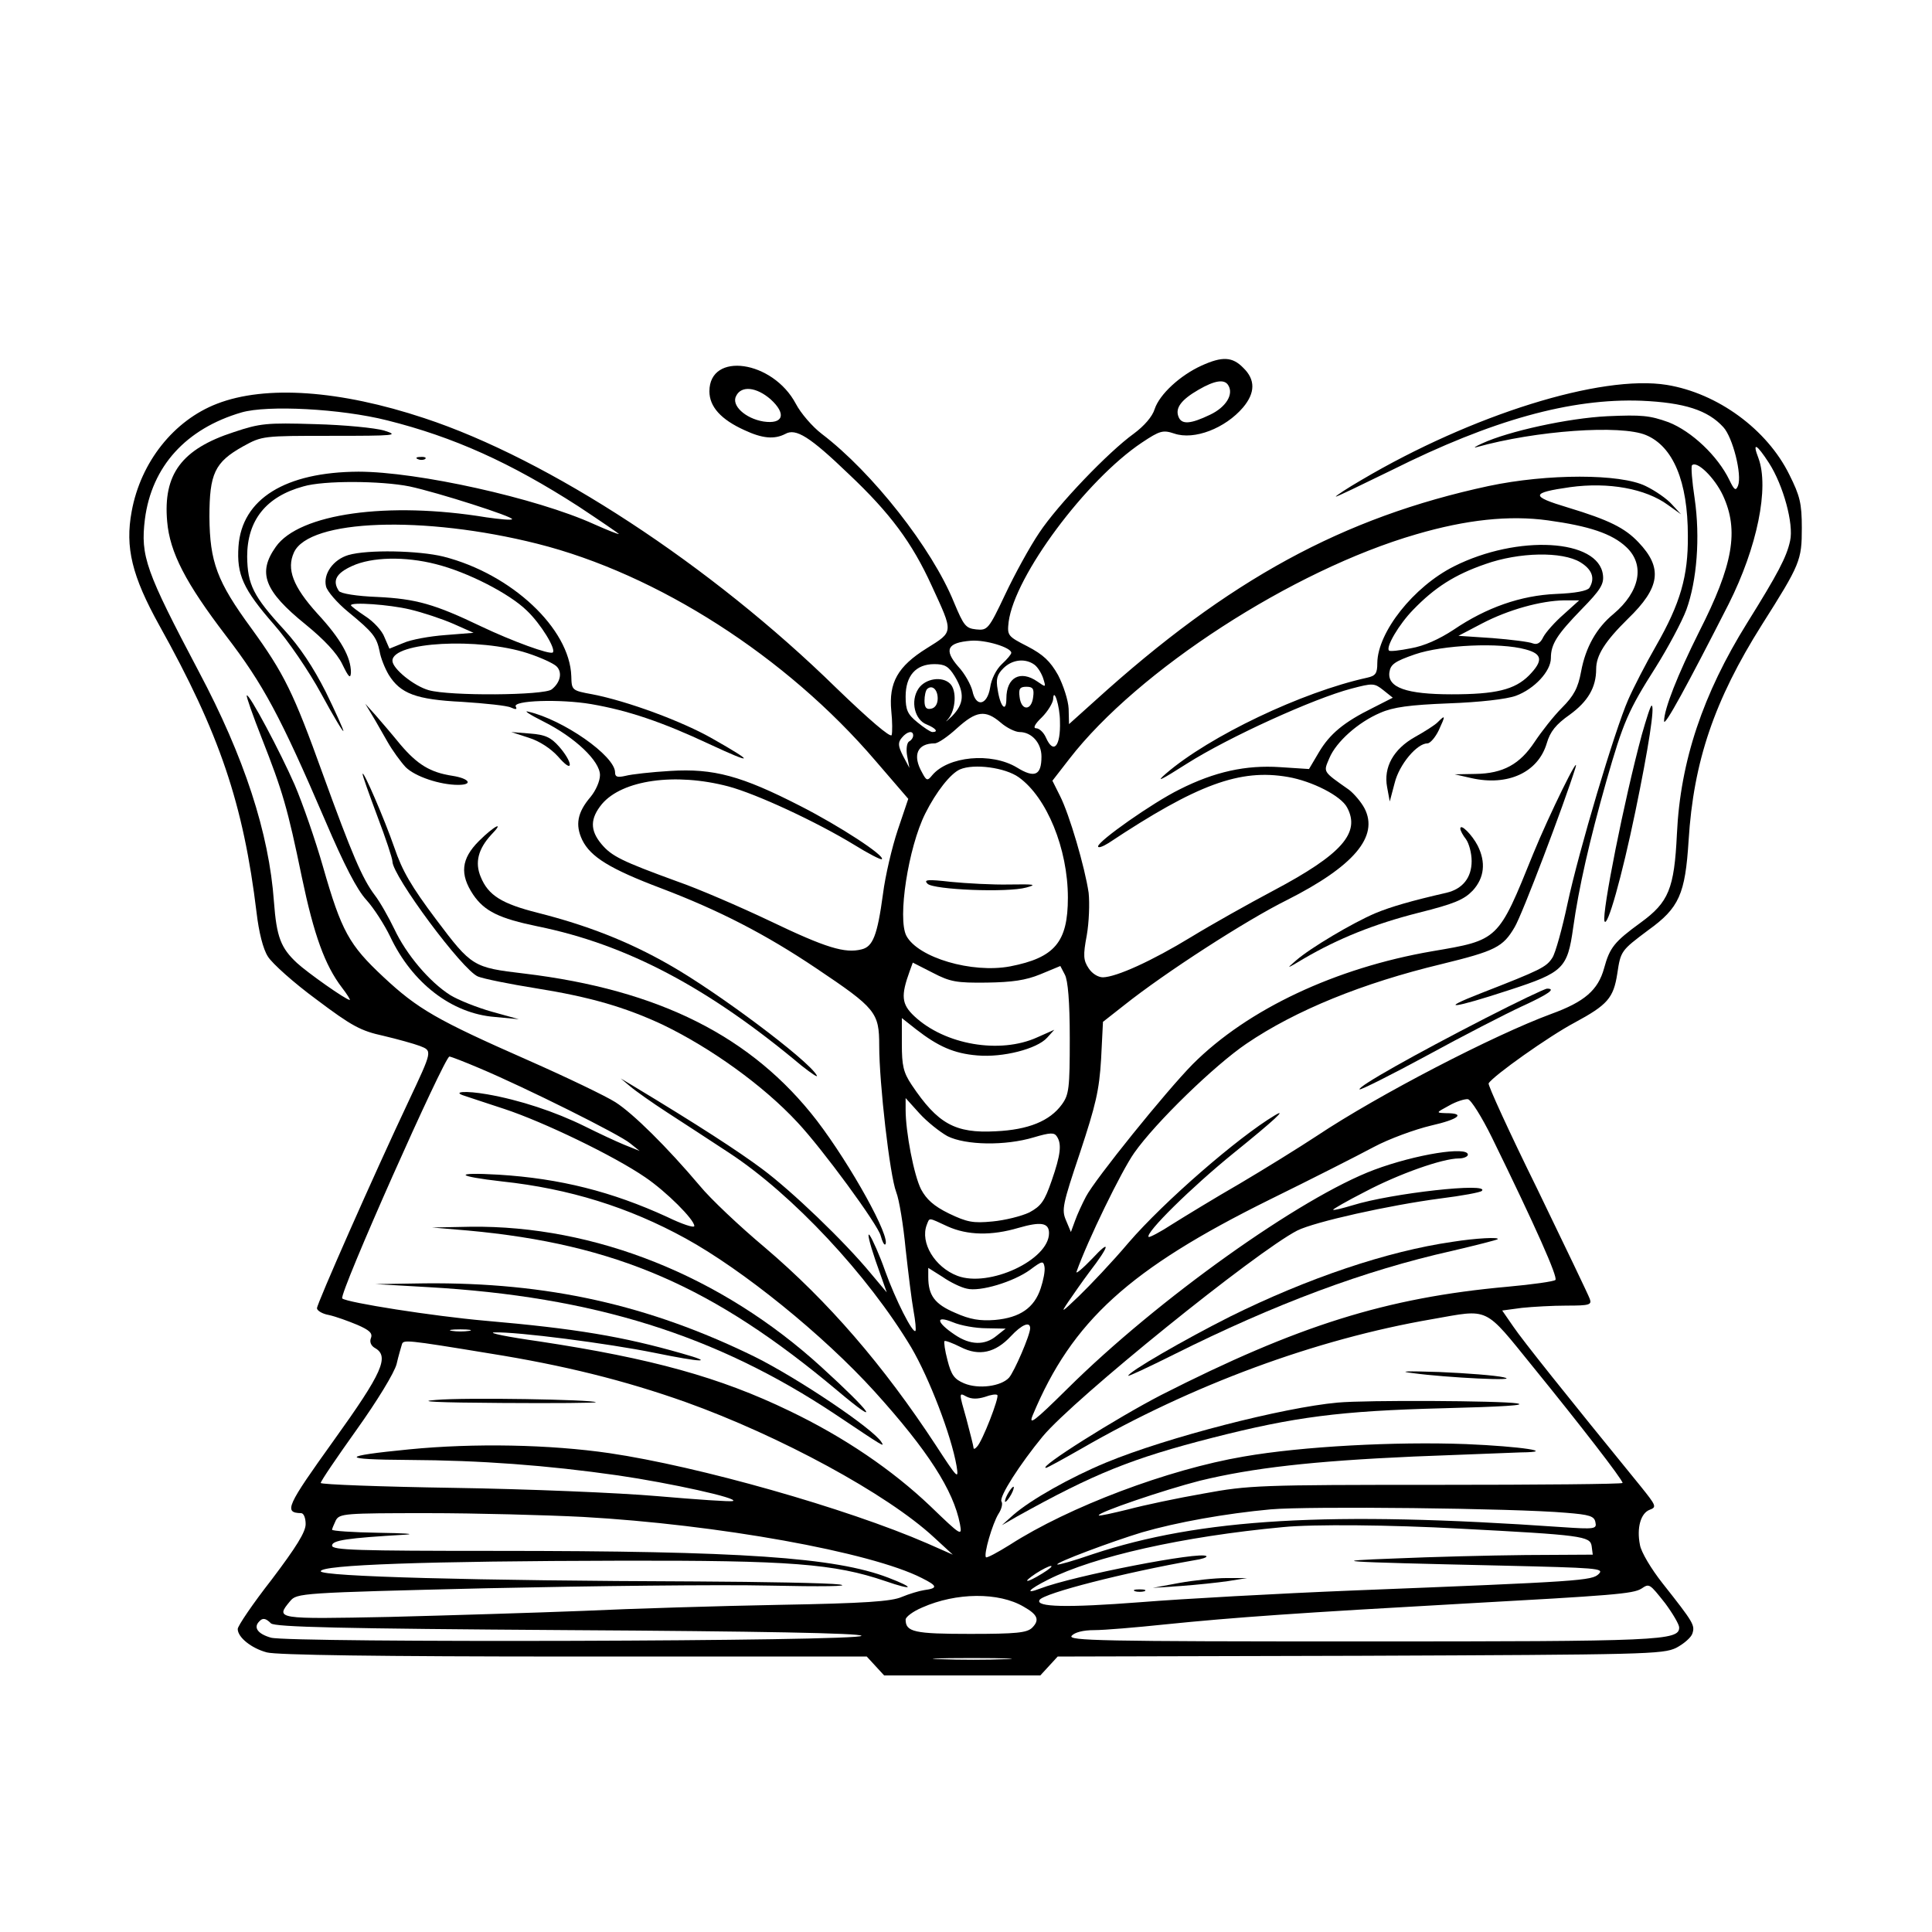 <?xml version="1.0" standalone="no"?>
<!DOCTYPE svg PUBLIC "-//W3C//DTD SVG 20010904//EN"
 "http://www.w3.org/TR/2001/REC-SVG-20010904/DTD/svg10.dtd">
<svg version="1.0" xmlns="http://www.w3.org/2000/svg"
 width="512pt" height="512pt" viewBox="0 0 512 512"
 preserveAspectRatio="xMidYMid meet">
<g transform="translate(0,512) scale(0.1,-0.1)"
fill="#000000" stroke="none">
<path d="M3184 4151 c-57 -26 -111 -76 -124 -115 -6 -20 -28 -45 -55 -65 -68
-49 -202 -189 -251 -263 -25 -37 -65 -110 -90 -163 -44 -93 -47 -96 -77 -93
-28 3 -33 10 -59 72 -58 143 -216 344 -350 446 -25 19 -56 55 -69 80 -61 115
-229 139 -229 33 0 -41 31 -75 93 -103 47 -22 79 -25 108 -10 28 16 65 -7 169
-107 109 -103 167 -181 219 -295 58 -126 59 -121 -13 -166 -77 -48 -101 -91
-94 -166 3 -28 3 -57 1 -64 -3 -8 -60 41 -147 125 -332 325 -761 606 -1092
715 -223 74 -420 88 -549 38 -114 -44 -202 -154 -226 -285 -18 -96 1 -172 73
-302 160 -287 223 -473 258 -762 6 -51 17 -96 30 -116 11 -18 69 -70 129 -114
93 -70 117 -83 177 -96 38 -9 81 -21 97 -27 33 -13 33 -12 -30 -146 -93 -197
-243 -537 -243 -549 0 -6 14 -15 32 -18 18 -4 51 -16 75 -26 32 -14 41 -22 36
-35 -4 -10 0 -20 10 -26 40 -22 21 -65 -109 -246 -124 -173 -133 -191 -86
-192 7 0 12 -13 12 -29 0 -21 -25 -61 -90 -147 -50 -64 -90 -123 -90 -131 0
-22 36 -51 77 -62 25 -7 298 -11 814 -11 l776 0 23 -25 23 -25 207 0 207 0 23
25 23 25 801 2 c756 3 803 4 838 21 21 11 40 28 43 38 7 22 4 28 -79 133 -30
38 -57 83 -60 102 -9 45 2 84 26 93 19 7 17 11 -24 62 -198 243 -313 387 -338
424 l-29 42 52 7 c29 3 82 6 119 6 60 0 67 2 61 18 -3 9 -66 140 -139 291 -74
150 -132 277 -129 280 12 20 160 125 228 161 87 47 103 65 113 130 9 60 10 61
82 115 82 59 98 95 107 238 13 209 68 371 194 571 102 161 106 171 106 257 0
65 -5 85 -33 141 -59 120 -190 216 -325 238 -174 28 -516 -79 -809 -252 -38
-22 -68 -42 -68 -44 0 -2 66 30 148 70 266 133 475 191 662 184 114 -5 176
-25 217 -70 25 -27 50 -126 39 -155 -6 -15 -10 -12 -23 15 -31 64 -100 129
-161 153 -50 18 -71 20 -162 16 -104 -5 -263 -40 -332 -72 -18 -8 -25 -13 -15
-10 157 44 382 60 449 32 72 -30 111 -123 111 -267 1 -107 -20 -179 -84 -291
-27 -47 -60 -111 -74 -143 -36 -82 -131 -401 -161 -541 -14 -66 -32 -131 -40
-143 -16 -25 -30 -32 -189 -94 -118 -46 -75 -41 77 9 141 46 152 57 167 164
15 107 43 230 88 389 45 157 58 187 131 302 32 51 69 120 81 152 28 77 37 192
22 295 -7 46 -10 85 -7 88 13 13 60 -33 82 -80 43 -93 27 -184 -63 -361 -57
-114 -93 -205 -93 -237 0 -18 62 96 171 310 76 151 108 309 79 387 -17 44 -5
38 28 -13 38 -59 66 -162 56 -206 -9 -43 -33 -88 -114 -218 -117 -188 -177
-366 -186 -559 -7 -146 -22 -181 -96 -235 -70 -51 -82 -66 -97 -121 -16 -58
-52 -89 -140 -121 -152 -56 -459 -215 -621 -323 -47 -31 -139 -88 -205 -127
-66 -38 -146 -87 -178 -107 -32 -21 -61 -36 -63 -34 -10 10 114 132 225 222
109 88 144 121 109 100 -97 -58 -293 -228 -387 -337 -43 -51 -103 -114 -132
-142 -46 -44 -49 -46 -28 -15 13 19 38 55 56 79 54 70 58 90 8 36 -26 -27 -45
-43 -42 -35 29 82 119 267 153 315 57 81 213 232 297 289 131 89 309 161 517
211 143 35 163 45 194 98 20 33 131 326 161 422 14 46 -70 -125 -112 -228 -93
-230 -91 -228 -268 -258 -255 -44 -488 -153 -634 -299 -71 -72 -259 -305 -283
-351 -10 -19 -23 -47 -29 -64 l-11 -30 -13 31 c-12 28 -9 42 37 179 42 127 51
165 56 248 l5 99 56 44 c108 86 323 225 432 279 176 89 244 168 205 243 -9 17
-28 39 -41 49 -71 50 -68 46 -52 84 18 43 76 95 135 120 34 15 78 21 181 25
82 3 153 11 178 20 49 18 93 65 93 100 0 37 16 62 82 130 49 50 59 66 56 90
-11 96 -226 108 -395 23 -107 -54 -202 -174 -203 -256 0 -27 -4 -34 -27 -39
-173 -38 -418 -155 -533 -254 -29 -25 -14 -18 55 26 112 71 337 173 436 199
57 15 61 15 85 -4 l25 -20 -53 -27 c-77 -38 -114 -69 -143 -118 l-26 -44 -77
5 c-90 6 -173 -12 -266 -59 -71 -35 -216 -137 -216 -151 0 -5 12 -1 28 9 235
156 348 197 475 175 64 -11 141 -50 157 -81 36 -67 -14 -124 -195 -220 -66
-35 -164 -90 -218 -123 -105 -64 -198 -106 -234 -107 -13 0 -29 10 -38 24 -14
21 -15 34 -5 87 6 34 8 85 5 113 -10 68 -51 208 -76 257 l-20 40 45 58 c181
234 591 500 919 595 133 39 247 51 349 37 109 -15 170 -35 208 -71 50 -47 36
-118 -34 -177 -45 -37 -74 -88 -86 -153 -8 -43 -19 -64 -51 -96 -22 -22 -54
-63 -72 -90 -39 -59 -83 -84 -157 -85 l-55 -1 44 -10 c97 -22 177 15 200 92 9
31 24 50 61 76 48 35 70 72 70 121 0 36 23 73 84 133 86 83 93 135 28 203 -36
38 -78 59 -187 92 -100 30 -99 39 6 54 102 14 200 -4 259 -47 l35 -25 -24 26
c-13 15 -45 37 -70 49 -67 33 -260 33 -416 0 -386 -83 -689 -248 -1043 -569
l-69 -62 -1 41 c-1 22 -14 62 -28 89 -21 37 -39 54 -81 76 -53 27 -54 29 -50
65 16 122 205 376 353 475 48 32 56 34 86 24 53 -18 135 14 182 69 33 39 33
74 1 105 -29 30 -56 31 -111 6z m71 -52 c15 -24 -6 -58 -48 -78 -52 -25 -76
-27 -84 -5 -9 23 8 45 53 71 43 25 69 29 79 12z m-1213 -37 c43 -39 34 -67
-19 -59 -48 8 -86 43 -72 68 14 28 54 23 91 -9z m-1016 -56 c176 -44 327 -112
507 -228 59 -39 107 -72 107 -73 0 -2 -30 10 -66 26 -152 69 -468 139 -624
139 -194 -1 -309 -72 -318 -198 -5 -75 12 -113 94 -207 37 -42 93 -124 125
-183 32 -59 59 -104 59 -99 0 4 -21 51 -47 104 -33 65 -68 118 -110 164 -82
89 -97 120 -98 194 0 96 50 159 149 186 54 16 206 15 281 0 75 -16 278 -81
272 -87 -2 -3 -33 0 -68 5 -261 43 -496 10 -558 -78 -49 -69 -31 -117 79 -206
49 -40 83 -76 97 -105 17 -35 22 -40 23 -22 0 40 -26 88 -89 156 -65 72 -82
118 -62 162 40 88 343 99 645 23 318 -80 660 -299 896 -575 l87 -101 -28 -83
c-15 -45 -33 -121 -39 -169 -15 -111 -27 -140 -57 -147 -44 -11 -94 4 -242 75
-80 38 -191 86 -246 105 -148 54 -174 67 -201 99 -31 37 -30 68 1 106 54 64
194 84 335 47 75 -20 234 -94 334 -155 37 -23 70 -40 73 -38 9 9 -112 88 -216
141 -156 80 -230 100 -344 93 -51 -3 -104 -9 -119 -13 -22 -5 -28 -3 -28 9 0
44 -138 140 -230 161 -14 4 4 -8 40 -26 84 -42 150 -105 150 -142 0 -16 -11
-41 -25 -58 -35 -41 -41 -74 -22 -114 22 -45 74 -77 209 -128 155 -59 277
-122 411 -212 158 -106 167 -117 167 -205 0 -99 28 -344 45 -388 8 -20 19 -88
25 -151 7 -63 16 -137 21 -164 5 -27 7 -51 5 -53 -7 -8 -53 83 -80 158 -15 43
-34 85 -41 95 -8 11 -1 -19 15 -66 l30 -85 -42 50 c-71 86 -210 219 -288 277
-63 47 -169 116 -345 222 l-30 18 25 -21 c14 -12 58 -43 98 -69 40 -26 114
-74 164 -107 168 -110 368 -324 483 -516 48 -82 106 -233 120 -314 6 -37 3
-34 -55 55 -139 212 -285 381 -453 524 -68 57 -145 130 -172 163 -87 103 -177
192 -224 222 -25 16 -129 66 -231 111 -243 107 -293 136 -384 221 -91 85 -111
121 -160 292 -20 70 -54 168 -75 217 -38 87 -121 243 -127 237 -2 -2 16 -53
40 -114 55 -140 68 -184 106 -368 32 -153 61 -233 106 -292 14 -18 23 -33 21
-33 -10 0 -113 73 -140 98 -43 40 -54 69 -61 162 -13 183 -79 384 -199 610
-141 267 -155 306 -143 404 18 140 109 240 256 283 69 20 263 10 386 -21z
m3162 -376 c31 -19 40 -42 24 -68 -6 -8 -37 -14 -88 -16 -94 -4 -185 -36 -272
-95 -38 -25 -78 -43 -113 -49 -30 -6 -56 -9 -58 -6 -9 9 26 69 64 108 57 59
110 93 191 121 90 32 204 34 252 5z m-44 -138 c-23 -20 -47 -47 -54 -60 -8
-17 -17 -21 -28 -17 -9 4 -57 10 -107 14 l-90 6 63 33 c69 36 155 60 217 61
l40 0 -41 -37z m-1464 -102 c0 -4 -11 -17 -25 -30 -15 -14 -28 -40 -31 -62 -8
-48 -38 -53 -47 -9 -4 16 -20 46 -38 65 -38 44 -29 63 34 68 39 3 107 -18 107
-32z m1363 9 c45 -12 47 -30 9 -69 -38 -38 -88 -50 -205 -50 -120 0 -170 18
-165 58 3 21 13 29 68 48 73 25 225 32 293 13z m-1301 -41 c9 -7 19 -24 23
-37 7 -23 7 -23 -16 -7 -45 31 -82 11 -82 -45 0 -39 -16 -23 -23 23 -5 28 -2
40 15 57 24 24 59 27 83 9z m-212 -30 c27 -45 25 -73 -7 -106 -16 -15 -20 -18
-10 -7 20 24 23 75 5 93 -21 21 -66 14 -84 -13 -22 -33 -10 -83 22 -95 24 -10
32 -20 15 -20 -5 0 -23 12 -40 26 -26 21 -31 33 -31 68 0 55 27 86 76 86 28 0
38 -6 54 -32z m-45 -59 c0 -15 -7 -25 -17 -27 -13 -3 -18 3 -18 21 0 13 3 27
7 31 13 12 28 -1 28 -25z m253 4 c-2 -17 -9 -28 -18 -28 -9 0 -16 11 -18 28
-3 22 1 27 18 27 17 0 21 -5 18 -27z m71 -65 c2 -66 -17 -88 -37 -43 -6 14
-18 25 -26 25 -9 0 -4 11 15 29 16 16 29 38 30 48 1 34 18 -18 18 -59z m-157
-3 c16 -14 39 -25 50 -25 32 0 58 -29 58 -65 0 -50 -18 -58 -65 -29 -68 41
-183 30 -225 -21 -12 -15 -15 -14 -26 7 -27 47 -13 78 33 78 9 0 35 18 59 40
51 46 75 50 116 15z m-232 -34 c0 -6 -5 -13 -11 -16 -6 -4 -8 -21 -5 -38 l6
-32 -17 32 c-13 26 -14 35 -3 48 14 17 30 20 30 6z m280 -111 c74 -53 130
-189 130 -319 0 -118 -35 -159 -153 -182 -101 -19 -244 23 -275 81 -24 46 5
234 50 324 29 58 67 106 92 117 37 16 120 5 156 -21z m-85 -544 c67 1 103 6
142 22 l53 22 12 -23 c8 -15 13 -70 13 -169 0 -132 -2 -149 -21 -175 -32 -44
-89 -67 -175 -71 -108 -6 -154 20 -223 123 -22 33 -26 51 -26 108 l0 69 38
-30 c58 -45 100 -64 162 -69 67 -6 158 17 185 47 l19 21 -45 -20 c-99 -45
-245 -20 -326 56 -34 32 -36 54 -12 120 l8 22 53 -27 c46 -24 63 -27 143 -26z
m-1344 -227 c121 -51 372 -176 399 -199 l25 -20 -40 16 c-22 9 -69 31 -105 49
-79 39 -173 70 -259 85 -57 10 -95 7 -60 -4 8 -3 55 -18 106 -35 103 -34 290
-124 373 -181 56 -38 130 -112 130 -129 0 -6 -33 5 -72 24 -146 67 -284 102
-447 112 -121 7 -114 -4 10 -18 177 -19 335 -68 486 -151 151 -83 364 -255
501 -406 141 -156 209 -262 226 -351 6 -33 4 -32 -79 48 -100 95 -227 182
-373 252 -184 89 -365 139 -662 184 -85 12 -139 23 -120 24 61 2 300 -29 424
-54 127 -26 163 -27 74 -2 -157 45 -281 66 -523 87 -136 12 -366 48 -378 59
-10 10 271 641 284 641 4 0 40 -14 80 -31z m1240 -180 c48 -24 153 -26 229 -3
44 13 54 13 61 2 13 -20 10 -48 -14 -117 -19 -55 -28 -67 -59 -84 -21 -10 -65
-21 -98 -24 -51 -5 -67 -2 -115 21 -41 20 -60 38 -74 64 -19 37 -41 152 -41
211 l0 31 37 -41 c20 -22 54 -49 74 -60z m1443 -4 c116 -237 175 -370 168
-377 -4 -4 -61 -12 -127 -18 -322 -29 -556 -103 -918 -287 -118 -61 -328 -193
-305 -193 3 0 45 23 94 51 293 169 621 290 929 343 154 27 136 36 269 -128
122 -150 236 -297 236 -306 0 -3 -222 -5 -492 -5 -469 0 -499 -1 -618 -23 -69
-12 -159 -31 -200 -42 -41 -10 -76 -18 -78 -16 -6 7 174 68 268 92 140 34 298
52 566 64 131 5 259 10 284 11 99 1 0 16 -145 22 -188 7 -434 -6 -589 -33
-200 -34 -463 -133 -620 -234 -32 -20 -60 -35 -63 -33 -7 7 17 89 33 115 8 12
12 27 8 33 -7 12 49 99 109 172 83 100 566 490 675 546 46 23 243 67 380 85
56 7 105 16 109 20 23 23 -239 -6 -342 -38 -27 -8 -50 -14 -52 -12 -2 1 36 23
85 48 89 47 205 88 248 88 13 0 24 5 24 10 0 23 -138 1 -248 -40 -195 -73
-574 -343 -813 -580 -89 -88 -104 -99 -92 -70 104 249 256 387 628 571 110 54
234 117 275 139 41 22 110 47 152 57 75 17 93 33 40 33 -27 1 -27 1 8 20 19
11 42 18 50 17 8 -1 37 -47 64 -102z m-1443 -235 c53 -24 117 -25 188 -4 59
17 81 14 81 -14 0 -71 -159 -145 -243 -113 -60 23 -99 88 -81 135 8 20 3 20
55 -4z m247 -164 c-17 -52 -55 -78 -121 -84 -40 -3 -66 1 -106 19 -54 23 -71
46 -71 95 l0 24 38 -24 c20 -14 49 -28 64 -31 35 -9 124 18 168 50 32 24 35
24 38 8 2 -11 -3 -36 -10 -57z m-144 -106 l51 -1 -24 -19 c-31 -26 -70 -25
-111 3 -49 33 -52 52 -5 33 21 -9 61 -16 89 -16z m116 0 c0 -18 -42 -115 -56
-131 -21 -23 -81 -31 -119 -15 -26 11 -34 22 -44 61 -7 26 -10 49 -8 51 2 2
21 -5 43 -16 49 -25 92 -15 133 29 29 31 51 40 51 21z m-1487 -7 c-13 -2 -33
-2 -45 0 -13 2 -3 4 22 4 25 0 35 -2 23 -4z m56 -60 c194 -31 356 -71 519
-129 248 -89 533 -243 657 -358 l50 -46 -68 30 c-214 93 -605 204 -842 239
-158 23 -358 27 -531 10 -184 -18 -185 -27 -2 -28 192 -1 367 -14 556 -41 137
-20 324 -61 304 -68 -6 -2 -95 4 -199 13 -103 9 -347 19 -540 22 -194 3 -353
9 -353 13 0 5 43 68 95 141 55 77 100 151 106 174 5 22 12 45 14 52 4 13 9 13
234 -24z m1311 -115 c16 6 30 8 33 5 6 -5 -40 -124 -54 -137 -5 -6 -9 -7 -9
-3 0 4 -9 39 -19 77 -20 70 -20 70 0 59 14 -7 29 -7 49 -1z m1540 -307 c63 -5
75 -9 78 -25 4 -18 -1 -19 -89 -13 -617 43 -958 23 -1244 -72 -49 -17 -91 -29
-93 -27 -5 5 142 60 224 85 93 27 222 50 341 61 100 9 647 3 783 -9z m-2605
-11 c356 -20 763 -93 898 -162 42 -21 43 -27 6 -32 -13 -2 -40 -10 -59 -18
-27 -12 -99 -17 -325 -21 -159 -3 -393 -10 -520 -16 -126 -5 -357 -12 -512
-16 -302 -6 -304 -6 -264 42 18 21 24 22 522 34 277 6 614 10 749 7 135 -3
218 -2 185 3 -33 4 -204 7 -380 8 -585 2 -995 13 -995 27 0 17 280 27 795 28
449 1 566 -8 701 -54 75 -26 81 -19 8 9 -141 54 -390 71 -1041 71 -367 0 -433
2 -433 14 0 14 39 20 195 29 28 2 -5 4 -72 5 -68 1 -123 5 -123 8 0 3 5 14 10
25 10 18 23 19 243 19 128 0 313 -5 412 -10z m2323 -31 c324 -17 346 -20 350
-46 l3 -23 -178 -1 c-98 -1 -252 -5 -343 -9 -188 -7 -166 -9 279 -19 253 -6
273 -7 258 -22 -18 -18 -45 -20 -652 -44 -198 -8 -451 -22 -563 -31 -195 -15
-279 -13 -267 6 11 18 227 73 409 105 21 3 36 8 33 11 -13 14 -353 -52 -441
-86 -42 -16 -30 -2 22 24 121 61 355 114 622 139 79 8 287 6 468 -4z m-1106
-119 c-42 -26 -56 -26 -17 0 17 11 35 20 40 20 6 0 -5 -9 -23 -20z m1651 -79
c20 -27 37 -56 37 -64 0 -35 -50 -37 -843 -37 -692 0 -778 2 -767 15 8 9 30
15 60 15 26 0 110 7 186 15 186 19 360 31 789 55 397 22 453 26 475 40 21 14
21 14 63 -39z m-1700 -9 c37 -21 43 -35 22 -56 -14 -13 -41 -16 -164 -16 -148
0 -171 5 -171 38 0 7 20 22 44 32 90 40 203 41 269 2z m-1995 -44 c10 -10 187
-14 788 -18 503 -3 775 -8 777 -15 3 -15 -1516 -19 -1565 -5 -35 10 -47 27
-31 43 9 10 17 9 31 -5z m1945 -95 c-45 -2 -122 -2 -170 0 -48 1 -11 3 82 3
94 0 133 -2 88 -3z"/>
<path d="M620 3975 c-139 -45 -188 -112 -177 -237 7 -82 49 -163 156 -303 99
-129 144 -213 263 -490 50 -117 84 -183 109 -210 20 -22 48 -66 63 -97 58
-123 163 -204 277 -213 l64 -6 -72 20 c-39 11 -89 31 -110 44 -55 35 -116 107
-148 175 -15 31 -38 72 -52 90 -33 44 -60 107 -138 322 -77 214 -102 265 -189
385 -91 124 -110 176 -111 295 0 115 14 145 89 187 51 28 52 28 234 28 170 0
181 1 140 14 -24 7 -105 15 -183 17 -129 4 -146 2 -215 -21z"/>
<path d="M1108 3903 c7 -3 16 -2 19 1 4 3 -2 6 -13 5 -11 0 -14 -3 -6 -6z"/>
<path d="M923 3649 c-40 -12 -67 -50 -59 -83 3 -13 30 -44 58 -67 67 -55 76
-67 84 -105 3 -18 14 -45 24 -62 31 -50 72 -66 195 -72 61 -4 119 -10 129 -15
13 -6 17 -5 13 2 -11 17 118 21 200 7 98 -17 187 -47 313 -106 118 -55 122
-50 9 14 -80 46 -226 100 -319 118 -55 10 -55 11 -56 48 -4 126 -158 271 -339
317 -65 16 -201 19 -252 4z m232 -24 c84 -21 195 -78 241 -123 37 -35 78 -102
69 -111 -7 -7 -108 30 -190 69 -123 59 -172 73 -275 78 -54 2 -98 9 -102 16
-18 27 -7 47 35 66 52 24 140 26 222 5z m-69 -120 c34 -8 85 -25 115 -38 l54
-24 -75 -6 c-41 -3 -91 -12 -111 -21 l-37 -15 -13 30 c-6 17 -29 42 -51 56
-21 14 -38 27 -38 29 0 9 101 2 156 -11z m312 -116 c34 -11 69 -27 77 -35 16
-16 10 -43 -13 -61 -20 -16 -270 -18 -326 -2 -39 11 -96 57 -96 78 0 50 229
62 358 20z"/>
<path d="M986 3225 c10 -16 28 -49 41 -71 13 -23 35 -53 48 -67 25 -25 91 -47
139 -47 41 0 30 17 -15 24 -59 9 -93 30 -138 83 -22 27 -52 62 -66 78 l-27 30
18 -30z"/>
<path d="M1401 3165 c29 -9 59 -29 78 -50 19 -22 31 -30 31 -21 0 9 -13 30
-28 47 -22 25 -37 32 -77 35 l-50 4 46 -15z"/>
<path d="M961 3069 c-1 -3 17 -53 39 -112 22 -58 40 -112 40 -120 0 -38 186
-289 227 -305 15 -6 84 -20 153 -31 144 -23 236 -50 335 -96 129 -62 268 -162
358 -259 66 -70 214 -272 221 -301 4 -15 9 -25 12 -23 16 17 -91 210 -181 328
-172 223 -418 347 -776 390 -135 16 -139 18 -233 143 -66 88 -90 129 -111 191
-26 75 -83 207 -84 195z"/>
<path d="M1269 2891 c-47 -47 -51 -88 -15 -142 30 -44 69 -63 171 -84 236 -48
452 -162 699 -369 28 -22 46 -34 40 -25 -24 41 -263 220 -390 292 -110 63
-219 105 -349 138 -95 24 -131 46 -151 95 -16 38 -7 74 28 112 37 38 8 24 -33
-17z"/>
<path d="M2458 2778 c16 -16 212 -24 262 -10 29 8 22 9 -45 8 -44 -1 -114 3
-155 7 -62 7 -73 6 -62 -5z"/>
<path d="M1240 1859 c392 -36 650 -148 980 -425 119 -100 92 -60 -43 63 -265
242 -601 376 -930 372 l-102 -2 95 -8z"/>
<path d="M1134 1709 c439 -25 764 -127 1081 -338 127 -85 130 -87 121 -73 -21
35 -222 170 -337 227 -280 137 -548 197 -873 194 l-131 -2 139 -8z"/>
<path d="M3849 1829 c-173 -25 -383 -96 -589 -198 -123 -62 -270 -147 -270
-157 0 -2 54 23 120 56 270 135 506 223 738 275 64 15 119 29 121 31 6 6 -57
3 -120 -7z"/>
<path d="M3745 1481 c88 -12 289 -22 240 -11 -22 5 -98 11 -170 14 -90 3 -112
2 -70 -3z"/>
<path d="M3545 1403 c-144 -13 -452 -92 -614 -159 -94 -39 -199 -98 -246 -139
l-30 -27 40 23 c205 114 304 154 519 209 216 55 337 71 611 78 156 4 224 8
195 13 -45 7 -399 9 -475 2z"/>
<path d="M2670 1160 c-6 -11 -8 -20 -6 -20 3 0 10 9 16 20 6 11 8 20 6 20 -3
0 -10 -9 -16 -20z"/>
<path d="M1155 1410 c-54 -4 3 -7 174 -8 140 -1 252 0 250 2 -8 7 -347 13
-424 6z"/>
<path d="M3125 925 l-70 -13 75 5 c41 3 98 9 125 13 l50 8 -55 0 c-30 0 -86
-6 -125 -13z"/>
<path d="M3008 903 c6 -2 18 -2 25 0 6 3 1 5 -13 5 -14 0 -19 -2 -12 -5z"/>
<path d="M4351 3173 c-47 -174 -106 -472 -99 -494 7 -21 46 117 82 291 35 169
52 280 43 280 -3 0 -14 -35 -26 -77z"/>
<path d="M3810 3206 c-8 -8 -35 -25 -60 -39 -57 -32 -84 -80 -74 -133 l7 -38
13 49 c12 49 59 105 87 105 7 0 21 16 30 35 18 39 18 42 -3 21z"/>
<path d="M3870 2924 c0 -5 7 -18 15 -28 8 -11 15 -37 15 -58 0 -44 -24 -74
-67 -84 -92 -21 -147 -37 -188 -54 -61 -26 -172 -92 -210 -125 -28 -24 -26
-23 21 5 91 53 185 91 303 121 96 24 121 35 144 59 31 34 35 75 13 119 -15 29
-46 60 -46 45z"/>
<path d="M3937 2422 c-187 -96 -340 -182 -334 -189 3 -2 83 38 179 90 95 52
208 110 251 130 72 33 91 47 67 47 -6 0 -79 -35 -163 -78z"/>
</g>
</svg>